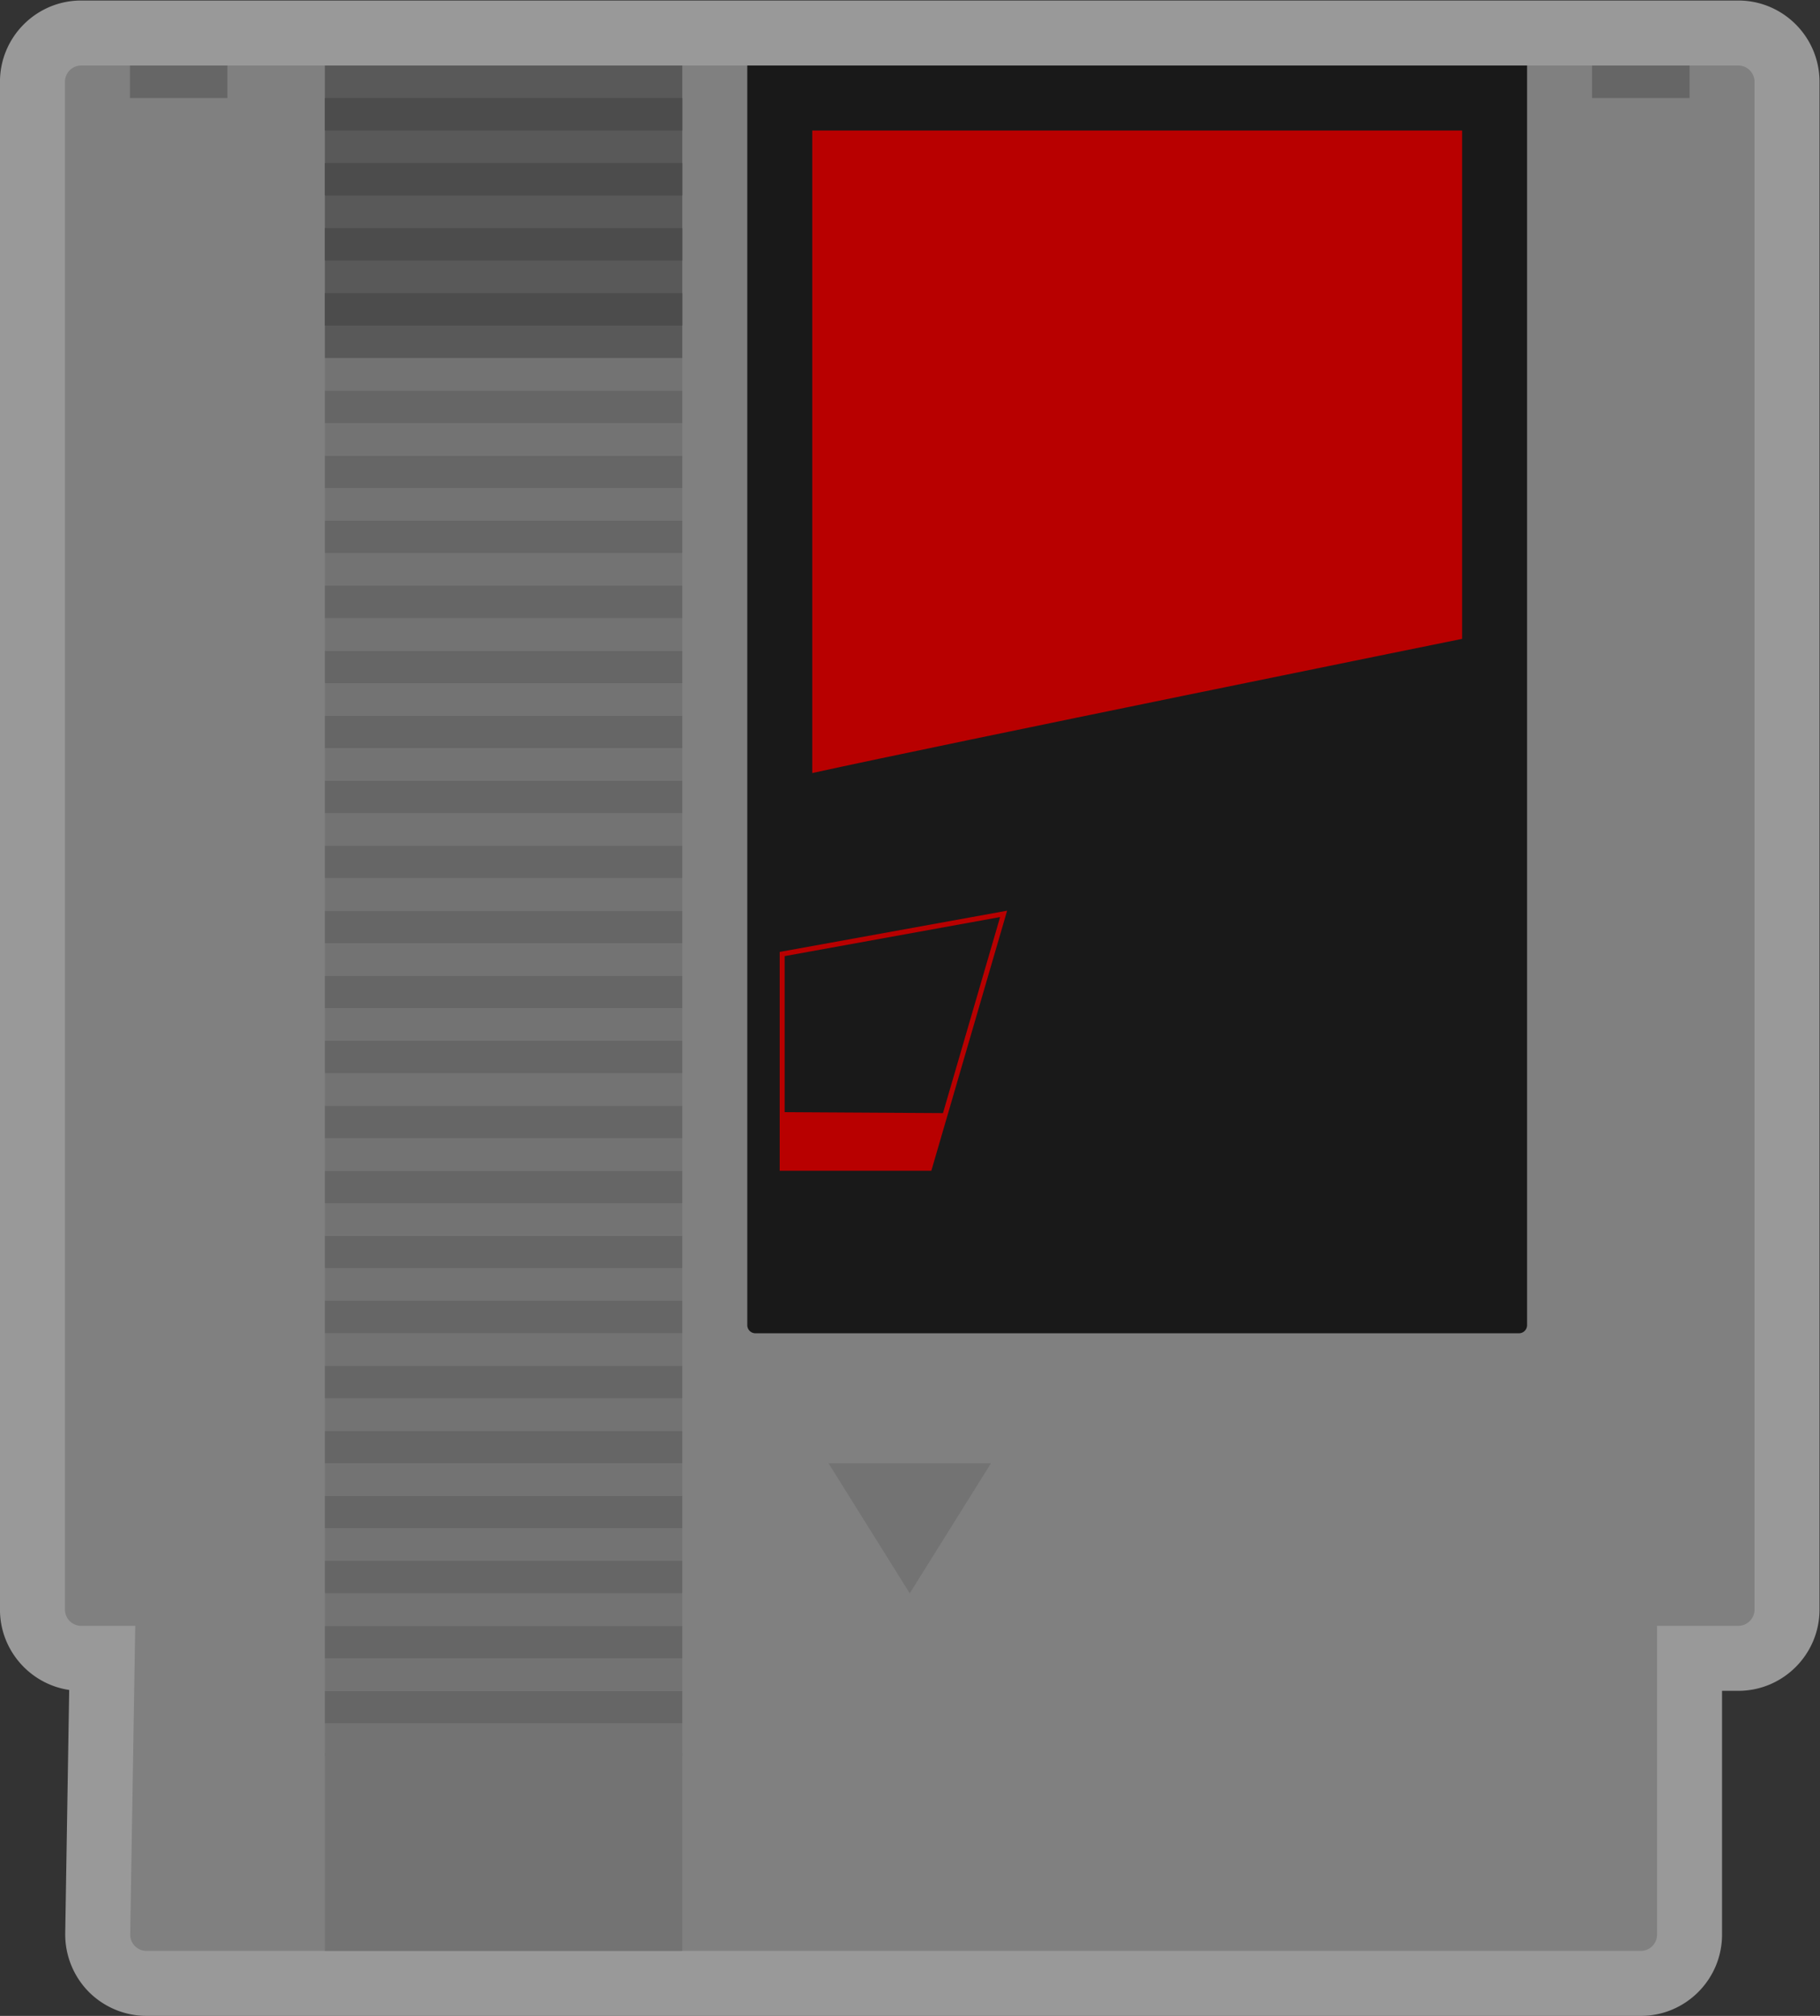 <svg xmlns="http://www.w3.org/2000/svg" xml:space="preserve" width="298.667" height="330.667"><rect width="100%" height="100%" fill="#333333" stroke="none"/><defs><clipPath id="a" clipPathUnits="userSpaceOnUse"><path d="M0 256h256V0H0Z"/></clipPath><clipPath id="b" clipPathUnits="userSpaceOnUse"><path d="M16 252h224V4H16Z"/></clipPath></defs><g clip-path="url(#a)" transform="matrix(1.333 0 0 -1.333 -21.333 336)"><g clip-path="url(#b)" style="opacity:.5"><path d="M0 0h-204c-5.514 0-10-4.486-10-10v-188c0-5.013 3.707-9.176 8.523-9.892l-.489-29.945a10.07 10.07 0 0 1 2.87-7.176 10.06 10.06 0 0 1 7.129-2.987H-12c5.514 0 10 4.486 10 10v30h2c5.514 0 10 4.486 10 10v188C10-4.486 5.514 0 0 0" style="fill:#fff;fill-opacity:1;fill-rule:nonzero;stroke:none" transform="translate(230 252)"/></g><path d="M0 0h-204a2 2 0 0 1-2-2v-188a2 2 0 0 1 2-2h6.653l-.62-37.968a2 2 0 0 1 2-2.032H-12a2 2 0 0 1 2 2v38H0a2 2 0 0 1 2 2V-2a2 2 0 0 1-2 2" style="fill:gray;fill-opacity:1;fill-rule:nonzero;stroke:none" transform="translate(230 244)"/><path d="M100 36H56v4h44z" style="fill:#737373;fill-opacity:1;fill-rule:nonzero;stroke:none"/><path d="M100 40H56v4h44z" style="fill:#666;fill-opacity:1;fill-rule:nonzero;stroke:none"/><path d="M100 44H56v4h44z" style="fill:#737373;fill-opacity:1;fill-rule:nonzero;stroke:none"/><path d="M100 48H56v4h44z" style="fill:#666;fill-opacity:1;fill-rule:nonzero;stroke:none"/><path d="M100 52H56v4h44z" style="fill:#737373;fill-opacity:1;fill-rule:nonzero;stroke:none"/><path d="M100 56H56v4h44z" style="fill:#666;fill-opacity:1;fill-rule:nonzero;stroke:none"/><path d="M100 60H56v4h44z" style="fill:#737373;fill-opacity:1;fill-rule:nonzero;stroke:none"/><path d="M100 64H56v4h44z" style="fill:#666;fill-opacity:1;fill-rule:nonzero;stroke:none"/><path d="M100 68H56v4h44z" style="fill:#737373;fill-opacity:1;fill-rule:nonzero;stroke:none"/><path d="M100 72H56v4h44z" style="fill:#666;fill-opacity:1;fill-rule:nonzero;stroke:none"/><path d="M100 76H56v4h44z" style="fill:#737373;fill-opacity:1;fill-rule:nonzero;stroke:none"/><path d="M100 80H56v4h44z" style="fill:#666;fill-opacity:1;fill-rule:nonzero;stroke:none"/><path d="M100 84H56v4h44z" style="fill:#737373;fill-opacity:1;fill-rule:nonzero;stroke:none"/><path d="M100 88H56v4h44z" style="fill:#666;fill-opacity:1;fill-rule:nonzero;stroke:none"/><path d="M100 92H56v4h44z" style="fill:#737373;fill-opacity:1;fill-rule:nonzero;stroke:none"/><path d="M100 96H56v4h44z" style="fill:#666;fill-opacity:1;fill-rule:nonzero;stroke:none"/><path d="M100 100H56v4h44z" style="fill:#737373;fill-opacity:1;fill-rule:nonzero;stroke:none"/><path d="M100 104H56v4h44z" style="fill:#666;fill-opacity:1;fill-rule:nonzero;stroke:none"/><path d="M100 108H56v4h44z" style="fill:#737373;fill-opacity:1;fill-rule:nonzero;stroke:none"/><path d="M100 112H56v4h44z" style="fill:#666;fill-opacity:1;fill-rule:nonzero;stroke:none"/><path d="M100 116H56v4h44z" style="fill:#737373;fill-opacity:1;fill-rule:nonzero;stroke:none"/><path d="M100 120H56v4h44z" style="fill:#666;fill-opacity:1;fill-rule:nonzero;stroke:none"/><path d="M100 124H56v4h44z" style="fill:#737373;fill-opacity:1;fill-rule:nonzero;stroke:none"/><path d="M100 128H56v4h44z" style="fill:#666;fill-opacity:1;fill-rule:nonzero;stroke:none"/><path d="M100 132H56v4h44z" style="fill:#737373;fill-opacity:1;fill-rule:nonzero;stroke:none"/><path d="M100 136H56v4h44z" style="fill:#666;fill-opacity:1;fill-rule:nonzero;stroke:none"/><path d="M100 140H56v4h44z" style="fill:#737373;fill-opacity:1;fill-rule:nonzero;stroke:none"/><path d="M100 144H56v4h44z" style="fill:#666;fill-opacity:1;fill-rule:nonzero;stroke:none"/><path d="M100 148H56v4h44z" style="fill:#737373;fill-opacity:1;fill-rule:nonzero;stroke:none"/><path d="M100 152H56v4h44z" style="fill:#666;fill-opacity:1;fill-rule:nonzero;stroke:none"/><path d="M100 156H56v4h44z" style="fill:#737373;fill-opacity:1;fill-rule:nonzero;stroke:none"/><path d="M100 160H56v4h44z" style="fill:#666;fill-opacity:1;fill-rule:nonzero;stroke:none"/><path d="M100 164H56v4h44z" style="fill:#737373;fill-opacity:1;fill-rule:nonzero;stroke:none"/><path d="M100 168H56v4h44z" style="fill:#666;fill-opacity:1;fill-rule:nonzero;stroke:none"/><path d="M100 172H56v4h44z" style="fill:#737373;fill-opacity:1;fill-rule:nonzero;stroke:none"/><path d="M100 176H56v4h44z" style="fill:#666;fill-opacity:1;fill-rule:nonzero;stroke:none"/><path d="M100 180H56v4h44z" style="fill:#737373;fill-opacity:1;fill-rule:nonzero;stroke:none"/><path d="M100 184H56v4h44z" style="fill:#666;fill-opacity:1;fill-rule:nonzero;stroke:none"/><path d="M100 188H56v4h44z" style="fill:#737373;fill-opacity:1;fill-rule:nonzero;stroke:none"/><path d="M100 192H56v4h44z" style="fill:#666;fill-opacity:1;fill-rule:nonzero;stroke:none"/><path d="M100 196H56v4h44z" style="fill:#737373;fill-opacity:1;fill-rule:nonzero;stroke:none"/><path d="M100 200H56v4h44z" style="fill:#666;fill-opacity:1;fill-rule:nonzero;stroke:none"/><path d="M100 204H56v4h44z" style="fill:#737373;fill-opacity:1;fill-rule:nonzero;stroke:none"/><path d="M100 208H56v36h44z" style="fill:#595959;fill-opacity:1;fill-rule:nonzero;stroke:none"/><path d="M100 212H56v4h44zm0 8H56v4h44zm0 8H56v4h44zm0 8H56v4h44z" style="fill:#4c4c4c;fill-opacity:1;fill-rule:nonzero;stroke:none"/><path d="M100 12H56v24.33h44z" style="fill:#737373;fill-opacity:1;fill-rule:nonzero;stroke:none"/><path d="M0 0h-94a1 1 0 0 0-1 1v155H1V1a1 1 0 0 0-1-1" style="fill:#191919;fill-opacity:1;fill-rule:nonzero;stroke:none" transform="translate(203 88)"/><path d="M224 240h-12v4h12zm-180 0H32v4h12z" style="fill:#666;fill-opacity:1;fill-rule:nonzero;stroke:none"/><path d="m0 0-10 16h20Z" style="fill:#737373;fill-opacity:1;fill-rule:nonzero;stroke:none" transform="translate(128 56)"/><path d="M0 0h17.607l8.922 30.598L0 25.79Zm18.062-.618H-.608v26.924l.25.046 27.75 5.03z" style="fill:#b80000;fill-opacity:1;fill-rule:nonzero;stroke:none" transform="translate(112.597 108.618)"/><path d="m0 0-20.116.118V-6.78h18.138z" style="fill:#b80000;fill-opacity:1;fill-rule:nonzero;stroke:none" transform="translate(132.408 115.089)"/><path d="M0 0v-79.063c16.536 3.632 80 16.512 80 16.512V0Z" style="fill:#b80000;fill-opacity:1;fill-rule:nonzero;stroke:none" transform="translate(116 236)"/></g></svg>